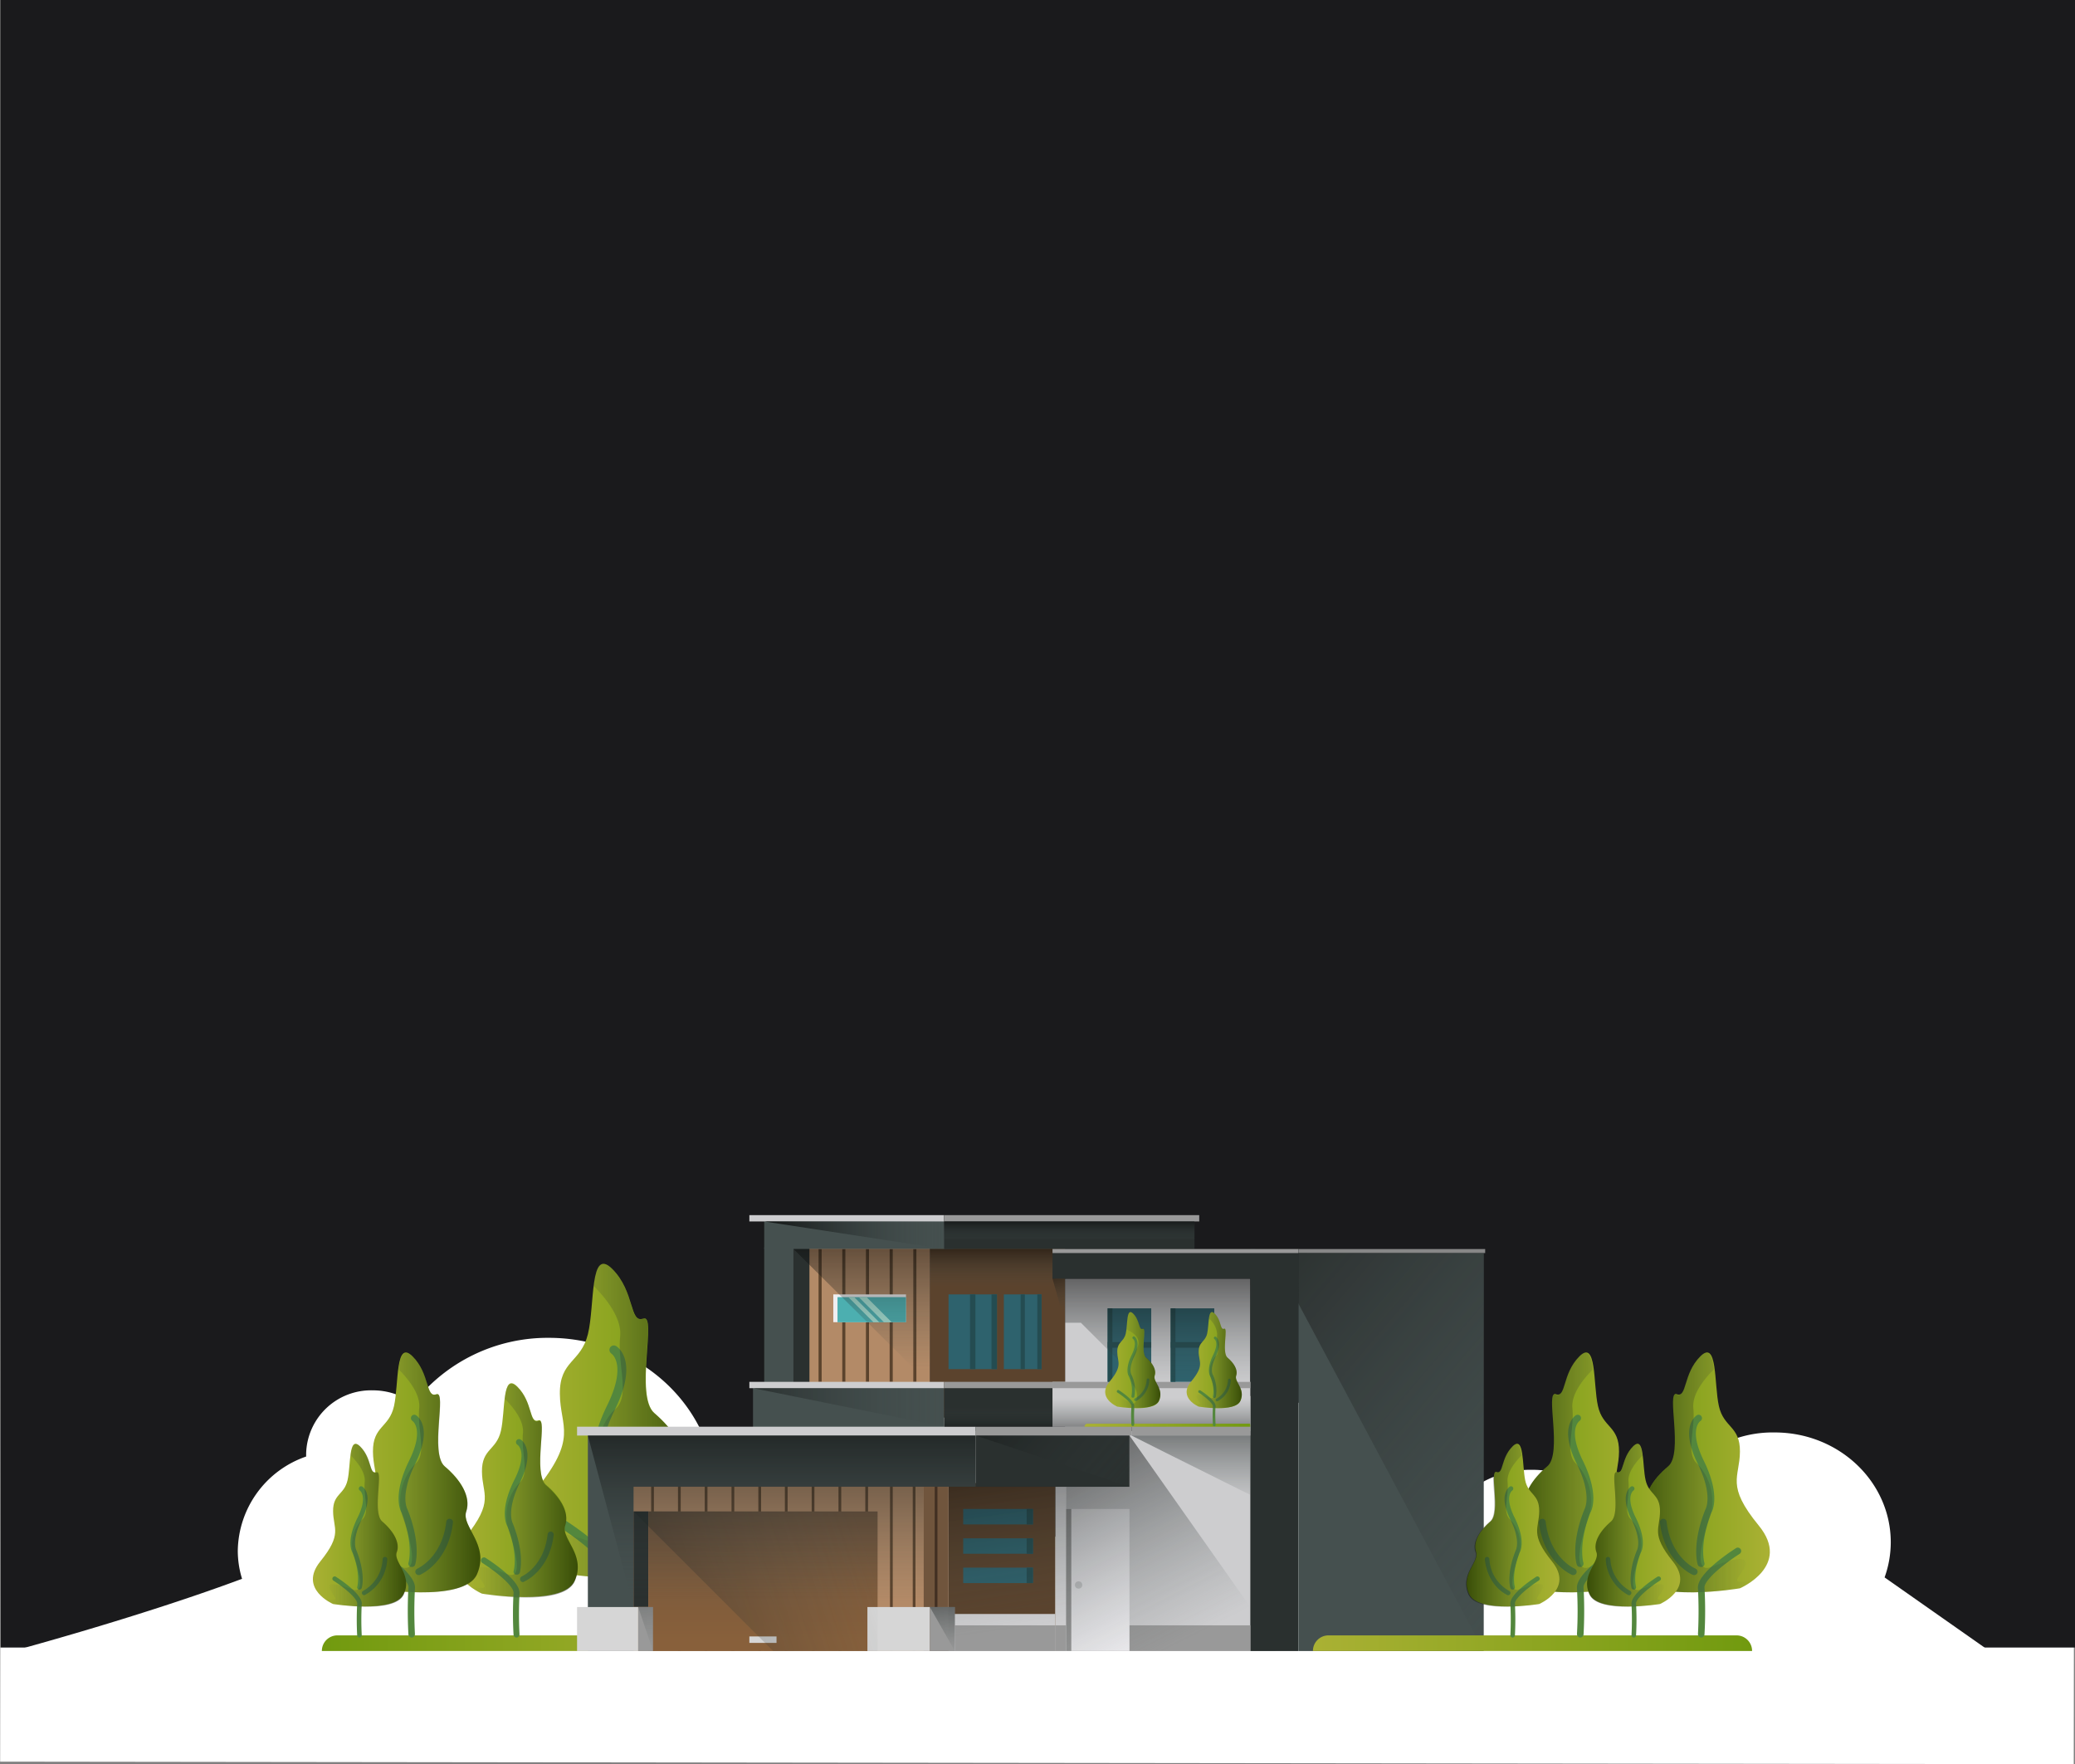 <svg xmlns="http://www.w3.org/2000/svg" xmlns:xlink="http://www.w3.org/1999/xlink" viewBox="0 0 295.65 251.34"><rect x="0" y="0" width="295.65" height="251.34" fill="#808080" stroke="none"/><defs><style>.cls-1{isolation:isolate;}.cls-2{fill:#fff;}.cls-3{fill:#1a1a1c;}.cls-4{fill:url(#linear-gradient);}.cls-5{fill:url(#linear-gradient-2);}.cls-6{fill:#53873d;}.cls-11,.cls-13,.cls-30,.cls-31,.cls-32,.cls-33,.cls-34,.cls-35,.cls-36,.cls-40,.cls-41,.cls-42,.cls-51,.cls-53,.cls-55,.cls-57,.cls-59,.cls-61,.cls-7,.cls-9{opacity:0.5;}.cls-11,.cls-13,.cls-30,.cls-31,.cls-32,.cls-33,.cls-34,.cls-35,.cls-36,.cls-40,.cls-41,.cls-42,.cls-44,.cls-45,.cls-46,.cls-51,.cls-53,.cls-55,.cls-57,.cls-59,.cls-61,.cls-7,.cls-9{mix-blend-mode:multiply;}.cls-7{fill:url(#linear-gradient-3);}.cls-8{fill:url(#linear-gradient-4);}.cls-9{fill:url(#linear-gradient-5);}.cls-10{fill:url(#linear-gradient-6);}.cls-11{fill:url(#linear-gradient-7);}.cls-12{fill:url(#linear-gradient-8);}.cls-13{fill:url(#linear-gradient-9);}.cls-14{fill:#cdcdcf;}.cls-15{fill:#5b432d;}.cls-16{fill:#b38a67;}.cls-17{fill:#2a302f;}.cls-18{fill:#45504f;}.cls-19{fill:#70553d;}.cls-20{fill:#423022;}.cls-21{fill:url(#linear-gradient-10);}.cls-22{fill:#d6d6d6;}.cls-23{fill:#999;}.cls-24{fill:#2e626d;}.cls-25{fill:#efeef1;}.cls-26{fill:#244c51;}.cls-27{fill:#4cafb0;}.cls-28{fill:#a7e2d5;}.cls-29{fill:#878787;}.cls-30{fill:url(#linear-gradient-11);}.cls-31{fill:url(#linear-gradient-12);}.cls-32{fill:url(#linear-gradient-13);}.cls-33{fill:url(#linear-gradient-14);}.cls-34{fill:url(#linear-gradient-15);}.cls-35{fill:url(#linear-gradient-16);}.cls-36{fill:url(#linear-gradient-17);}.cls-37{fill:url(#linear-gradient-18);}.cls-38{fill:url(#linear-gradient-19);}.cls-39{fill:url(#linear-gradient-20);}.cls-40{fill:url(#linear-gradient-21);}.cls-41{fill:url(#linear-gradient-22);}.cls-42{fill:url(#linear-gradient-23);}.cls-43{fill:url(#linear-gradient-24);}.cls-44,.cls-46{opacity:0.65;}.cls-44{fill:url(#linear-gradient-25);}.cls-45{opacity:0.43;fill:url(#linear-gradient-26);}.cls-46{fill:url(#linear-gradient-27);}.cls-47{fill:url(#linear-gradient-28);}.cls-48{fill:url(#linear-gradient-29);}.cls-49{fill:url(#linear-gradient-30);}.cls-50{fill:url(#linear-gradient-31);}.cls-51{fill:url(#linear-gradient-32);}.cls-52{fill:url(#linear-gradient-33);}.cls-53{fill:url(#linear-gradient-34);}.cls-54{fill:url(#linear-gradient-35);}.cls-55{fill:url(#linear-gradient-36);}.cls-56{fill:url(#linear-gradient-37);}.cls-57{fill:url(#linear-gradient-38);}.cls-58{fill:url(#linear-gradient-39);}.cls-59{fill:url(#linear-gradient-40);}.cls-60{fill:url(#linear-gradient-41);}.cls-61{fill:url(#linear-gradient-42);}</style><linearGradient id="linear-gradient" x1="-402.61" y1="99.7" x2="-340.04" y2="99.7" gradientTransform="matrix(-1, 0, 0, 1, -674.7, 0)" gradientUnits="userSpaceOnUse"><stop offset="0" stop-color="#aab134"/><stop offset="1" stop-color="#719a0f"/></linearGradient><linearGradient id="linear-gradient-2" x1="95.03" y1="68.05" x2="120.69" y2="68.05" gradientTransform="translate(-401.37)" xlink:href="#linear-gradient"/><linearGradient id="linear-gradient-3" x1="98.29" y1="68.05" x2="120.69" y2="68.05" gradientTransform="translate(-401.37)" gradientUnits="userSpaceOnUse"><stop offset="0" stop-color="#45504f" stop-opacity="0"/><stop offset="1"/></linearGradient><linearGradient id="linear-gradient-4" x1="42.29" y1="77.93" x2="59.74" y2="77.93" gradientTransform="translate(-357.94)" xlink:href="#linear-gradient"/><linearGradient id="linear-gradient-5" x1="44.5" y1="77.93" x2="59.74" y2="77.93" gradientTransform="translate(-357.94)" xlink:href="#linear-gradient-3"/><linearGradient id="linear-gradient-6" x1="69.73" y1="75.37" x2="89.3" y2="75.37" gradientTransform="translate(-401.37)" xlink:href="#linear-gradient"/><linearGradient id="linear-gradient-7" x1="72.21" y1="75.37" x2="89.3" y2="75.37" xlink:href="#linear-gradient-3"/><linearGradient id="linear-gradient-8" x1="21.98" y1="82.91" x2="35.29" y2="82.91" gradientTransform="translate(-357.94)" xlink:href="#linear-gradient"/><linearGradient id="linear-gradient-9" x1="23.67" y1="82.91" x2="35.29" y2="82.91" gradientTransform="translate(-357.94)" xlink:href="#linear-gradient-3"/><linearGradient id="linear-gradient-10" x1="108.71" y1="233.56" x2="108.71" y2="215.29" gradientUnits="userSpaceOnUse"><stop offset="0" stop-color="#88603b"/><stop offset="1" stop-color="#70553d"/></linearGradient><linearGradient id="linear-gradient-11" x1="122.77" y1="195.21" x2="122.77" y2="175.9" gradientTransform="matrix(1, 0, 0, 1, 0, 0)" xlink:href="#linear-gradient-3"/><linearGradient id="linear-gradient-12" x1="141.23" y1="183.39" x2="141.23" y2="177.59" gradientTransform="matrix(1, 0, 0, 1, 0, 0)" xlink:href="#linear-gradient-3"/><linearGradient id="linear-gradient-13" x1="151.9" y1="187" x2="150.57" y2="180.83" gradientTransform="matrix(1, 0, 0, 1, 0, 0)" xlink:href="#linear-gradient-3"/><linearGradient id="linear-gradient-14" x1="164.95" y1="197.5" x2="164.95" y2="182.49" gradientTransform="matrix(1, 0, 0, 1, 0, 0)" xlink:href="#linear-gradient-3"/><linearGradient id="linear-gradient-15" x1="164.06" y1="199.18" x2="164.06" y2="204.48" gradientTransform="matrix(1, 0, 0, 1, 0, 0)" xlink:href="#linear-gradient-3"/><linearGradient id="linear-gradient-16" x1="142.24" y1="200.39" x2="142.24" y2="204.11" gradientTransform="matrix(1, 0, 0, 1, 0, 0)" xlink:href="#linear-gradient-3"/><linearGradient id="linear-gradient-17" x1="136.35" y1="200.51" x2="103" y2="200.51" gradientTransform="matrix(1, 0, 0, 1, 0, 0)" xlink:href="#linear-gradient-3"/><linearGradient id="linear-gradient-18" x1="136.24" y1="175.97" x2="104.86" y2="175.97" gradientTransform="matrix(1, 0, 0, 1, 0, 0)" xlink:href="#linear-gradient-3"/><linearGradient id="linear-gradient-19" x1="152.35" y1="176.96" x2="152.35" y2="173.04" gradientTransform="matrix(1, 0, 0, 1, 0, 0)" xlink:href="#linear-gradient-3"/><linearGradient id="linear-gradient-20" x1="235.64" y1="227.55" x2="159.81" y2="162.81" gradientUnits="userSpaceOnUse"><stop offset="0" stop-color="#45504f" stop-opacity="0"/><stop offset="1" stop-color="#161616"/></linearGradient><linearGradient id="linear-gradient-21" x1="160.49" y1="213.6" x2="139.36" y2="195.36" gradientTransform="matrix(1, 0, 0, 1, 0, 0)" xlink:href="#linear-gradient-3"/><linearGradient id="linear-gradient-22" x1="123.63" y1="219.99" x2="77.61" y2="235.17" gradientTransform="matrix(1, 0, 0, 1, 0, 0)" xlink:href="#linear-gradient-3"/><linearGradient id="linear-gradient-23" x1="92.57" y1="235.62" x2="91.27" y2="220.78" gradientTransform="matrix(1, 0, 0, 1, 0, 0)" xlink:href="#linear-gradient-3"/><linearGradient id="linear-gradient-24" x1="134.87" y1="235.69" x2="133.54" y2="220.56" gradientTransform="matrix(1, 0, 0, 1, 0, 0)" xlink:href="#linear-gradient-3"/><linearGradient id="linear-gradient-25" x1="111.38" y1="228.24" x2="111.38" y2="200.78" gradientTransform="matrix(1, 0, 0, 1, 0, 0)" xlink:href="#linear-gradient-3"/><linearGradient id="linear-gradient-26" x1="144.68" y1="232.03" x2="141.39" y2="208.05" gradientTransform="matrix(1, 0, 0, 1, 0, 0)" xlink:href="#linear-gradient-3"/><linearGradient id="linear-gradient-27" x1="166.46" y1="234.91" x2="149.24" y2="201.09" gradientTransform="matrix(1, 0, 0, 1, 0, 0)" xlink:href="#linear-gradient-3"/><linearGradient id="linear-gradient-28" x1="169.68" y1="214.64" x2="169.68" y2="193.94" gradientTransform="matrix(1, 0, 0, 1, 0, 0)" xlink:href="#linear-gradient-3"/><linearGradient id="linear-gradient-29" x1="-225.97" y1="68.64" x2="-202.38" y2="68.64" gradientTransform="matrix(1, 0, 0, 1, 0, 0)" xlink:href="#linear-gradient"/><linearGradient id="linear-gradient-30" x1="-193.45" y1="99.7" x2="-130.88" y2="99.7" gradientTransform="matrix(1, 0, 0, 1, 0, 0)" xlink:href="#linear-gradient"/><linearGradient id="linear-gradient-31" x1="-223.04" y1="59.33" x2="-215.19" y2="59.33" gradientTransform="matrix(1, 0, 0, 1, 0, 0)" xlink:href="#linear-gradient"/><linearGradient id="linear-gradient-32" x1="-221.09" y1="59.33" x2="-215.19" y2="59.33" gradientTransform="matrix(1, 0, 0, 1, 0, 0)" xlink:href="#linear-gradient-3"/><linearGradient id="linear-gradient-33" x1="-211.44" y1="59.36" x2="-203.58" y2="59.36" gradientTransform="matrix(1, 0, 0, 1, 0, 0)" xlink:href="#linear-gradient"/><linearGradient id="linear-gradient-34" x1="-210.44" y1="59.36" x2="-203.58" y2="59.36" gradientTransform="matrix(1, 0, 0, 1, 0, 0)" xlink:href="#linear-gradient-3"/><linearGradient id="linear-gradient-35" x1="-127.74" y1="75.37" x2="-108.17" y2="75.37" gradientTransform="matrix(-1, 0, 0, 1, -273.33, 0)" xlink:href="#linear-gradient"/><linearGradient id="linear-gradient-36" x1="-125.26" y1="75.37" x2="-108.17" y2="75.37" gradientTransform="matrix(-1, 0, 0, 1, -273.33, 0)" xlink:href="#linear-gradient-3"/><linearGradient id="linear-gradient-37" x1="-158.45" y1="82.91" x2="-145.14" y2="82.91" gradientTransform="matrix(-1, 0, 0, 1, -316.76, 0)" xlink:href="#linear-gradient"/><linearGradient id="linear-gradient-38" x1="-156.76" y1="82.91" x2="-145.14" y2="82.91" gradientTransform="matrix(-1, 0, 0, 1, -316.76, 0)" xlink:href="#linear-gradient-3"/><linearGradient id="linear-gradient-39" x1="-144.98" y1="75.37" x2="-125.41" y2="75.37" gradientTransform="matrix(-1, 0, 0, 1, -273.33, 0)" xlink:href="#linear-gradient"/><linearGradient id="linear-gradient-40" x1="-142.5" y1="75.37" x2="-125.41" y2="75.37" gradientTransform="matrix(-1, 0, 0, 1, -273.33, 0)" xlink:href="#linear-gradient-3"/><linearGradient id="linear-gradient-41" x1="-175.68" y1="82.91" x2="-162.38" y2="82.91" gradientTransform="matrix(-1, 0, 0, 1, -316.76, 0)" xlink:href="#linear-gradient"/><linearGradient id="linear-gradient-42" x1="-174" y1="82.91" x2="-162.38" y2="82.91" gradientTransform="matrix(-1, 0, 0, 1, -316.76, 0)" xlink:href="#linear-gradient-3"/></defs><title>background-small2</title><g class="cls-1"><g id="Solid_Color" data-name="Solid Color"><rect class="cls-2" x="-310.08" y="-108.35" width="154.76" height="295.45" transform="translate(108.75 -58.98) rotate(-89.93)"/><rect class="cls-3" x="0.07" width="295.58" height="234.71"/></g><g id="Background"><path class="cls-2" d="M-112,90.33a14.84,14.84,0,0,0,.88-5c0-8.64-7.4-15.65-16.53-15.65a16.34,16.34,0,0,0-16.14,12.3,6.87,6.87,0,0,0-4.6-1.75,7,7,0,0,0-2.48.45A14.12,14.12,0,0,0-162.34,75a13.93,13.93,0,0,0-12.77,8,11.08,11.08,0,0,0-6.35-2c-.34,0-.67,0-1,0a17.75,17.75,0,0,0-2.67-7.58,5.48,5.48,0,0,0,1.88-4.11,5.81,5.81,0,0,0-6-5.65A6,6,0,0,0-194,66a20.17,20.17,0,0,0-7.72-1.52c-10.06,0-18.33,7.24-19.32,16.52A10.64,10.64,0,0,0-228,84.65a38.12,38.12,0,0,0-5-.09,14.93,14.93,0,0,0,.09-1.65c0-10.16-8.7-18.39-19.42-18.39-9.42,0-17.27,6.36-19,14.79a12.33,12.33,0,0,0-3.57-.53,12.27,12.27,0,0,0-3.61.55c0-.19,0-.39,0-.58,0-12.45-10.65-22.55-23.8-22.55a24.21,24.21,0,0,0-19.31,9.36,9.8,9.8,0,0,0-5.79-1.88,9.25,9.25,0,0,0-9.49,9c0,.15,0,.29,0,.43a14.42,14.42,0,0,0-9.74,13.42,13.54,13.54,0,0,0,.61,4c-15.41,5.74-34.36,10.75-34.36,10.75h284Z" transform="translate(380.52 134.39)"/></g><g id="Building"><path class="cls-4" d="M-334.66,100.81h62.57a2.21,2.21,0,0,0-2.22-2.22h-58.13a2.21,2.21,0,0,0-2.22,2.22Z" transform="translate(380.52 134.39)"/><path class="cls-5" d="M-300.75,89.69s-9.73-4.13-3.52-11.71,3.56-9,3.52-13.8,3-4.42,4-8.52.21-12.53,3.47-9.27,2.42,7.79,4.42,7.06-1.26,11,1.58,13.47,4.95,5.58,4,8.43,4.43,6.09,2,11.67S-300.75,89.69-300.75,89.69Z" transform="translate(380.52 134.39)"/><path class="cls-6" d="M-293.5,98.9a.63.63,0,0,1-.63-.6,77.73,77.73,0,0,1,0-8.69c.17-1.4-3.72-4.55-6.53-6.34a.63.63,0,0,1-.19-.87.63.63,0,0,1,.87-.2c1.24.79,7.43,4.88,7.11,7.56a81.2,81.2,0,0,0,0,8.47.64.64,0,0,1-.6.67Z" transform="translate(380.52 134.39)"/><path class="cls-6" d="M-292.22,87.26a.63.63,0,0,1-.58-.38.64.64,0,0,1,.33-.83c.19-.08,4.63-2.08,5.41-8.76a.63.63,0,0,1,.7-.55.63.63,0,0,1,.56.7c-.88,7.44-6,9.68-6.17,9.77A.56.56,0,0,1-292.22,87.26Z" transform="translate(380.52 134.39)"/><path class="cls-6" d="M-293.5,85.71a.63.63,0,0,1-.19,0,.62.62,0,0,1-.41-.79s1-3.41-1.34-9.37h0s-1.92-2.9,1.42-9.7c2.88-5.85.65-7.38.63-7.39a.66.66,0,0,1-.21-.87.64.64,0,0,1,.86-.22c.13.08,3.3,2-.14,9-3,6.05-1.46,8.53-1.45,8.56,2.59,6.54,1.48,10.18,1.43,10.33A.63.63,0,0,1-293.5,85.71Z" transform="translate(380.52 134.39)"/><path class="cls-7" d="M-303.09,88.3a13.24,13.24,0,0,0,2.34,1.39s17,2.91,19.44-2.67-2.95-8.83-2-11.68-1.15-6-4-8.42.42-14.21-1.58-13.47-1.15-3.79-4.42-7.06c-1.75-1.75-2.35-.13-2.67,2.37,1.82,1.82,4.07,4.63,3.82,7.22-.41,4.28,1.49,8.45-.71,10.4s-3.43,6.54-2.56,9.14,4,11.66,0,10.09-7.58-2.37-6.16.19C-300.34,88.14-298.76,88.86-303.09,88.3Z" transform="translate(380.52 134.39)"/><path class="cls-8" d="M-311.85,92.64s-6.61-2.81-2.39-8,2.42-6.09,2.39-9.38,2.05-3,2.7-5.8.14-8.51,2.36-6.29,1.64,5.29,3,4.79-.86,7.52,1.08,9.16,3.36,3.79,2.72,5.73,3,4.14,1.36,7.93S-311.85,92.64-311.85,92.64Z" transform="translate(380.52 134.39)"/><path class="cls-6" d="M-306.92,98.9a.43.43,0,0,1-.43-.41,53.47,53.47,0,0,1,0-5.91c.11-1-2.53-3.09-4.44-4.31a.42.42,0,0,1-.13-.59.42.42,0,0,1,.59-.13c.85.54,5.05,3.31,4.83,5.14a55.1,55.1,0,0,0,0,5.76.43.43,0,0,1-.41.45Z" transform="translate(380.52 134.39)"/><path class="cls-6" d="M-306,91a.43.43,0,0,1-.39-.26.43.43,0,0,1,.23-.56c.12-.06,3.14-1.42,3.67-6a.44.44,0,0,1,.48-.38.44.44,0,0,1,.38.48c-.6,5.06-4.05,6.58-4.2,6.64A.33.33,0,0,1-306,91Z" transform="translate(380.52 134.39)"/><path class="cls-6" d="M-306.92,89.93a.32.32,0,0,1-.13,0,.43.43,0,0,1-.28-.53s.69-2.32-.9-6.37h0s-1.31-2,1-6.6c2-4,.44-5,.43-5a.44.44,0,0,1-.14-.59.42.42,0,0,1,.58-.15c.09,0,2.25,1.38-.09,6.14-2,4.11-1,5.8-1,5.82,1.76,4.45,1,6.92,1,7A.42.42,0,0,1-306.92,89.93Z" transform="translate(380.52 134.39)"/><path class="cls-9" d="M-313.43,91.69a9,9,0,0,0,1.58,1s11.57,2,13.22-1.82-2-6-1.36-7.93-.79-4.08-2.72-5.73.28-9.66-1.08-9.16-.78-2.58-3-4.79c-1.19-1.19-1.6-.09-1.82,1.61,1.24,1.23,2.77,3.14,2.6,4.9-.28,2.91,1,5.75-.48,7.07A6.92,6.92,0,0,0-308.23,83c.58,1.76,2.71,7.93,0,6.86s-5.16-1.62-4.19.12S-310.49,92.08-313.43,91.69Z" transform="translate(380.52 134.39)"/><path class="cls-10" d="M-327.38,91.88s-7.42-3.16-2.68-8.94,2.71-6.82,2.68-10.52,2.3-3.37,3-6.5.16-9.56,2.65-7.07,1.85,5.94,3.38,5.38-1,8.43,1.2,10.28,3.77,4.26,3.05,6.42,3.38,4.65,1.53,8.91S-327.38,91.88-327.38,91.88Z" transform="translate(380.52 134.39)"/><path class="cls-6" d="M-321.85,98.9a.48.48,0,0,1-.48-.46,61.48,61.48,0,0,1,0-6.63c.12-1.06-2.84-3.47-5-4.83a.49.49,0,0,1-.15-.67.5.5,0,0,1,.67-.15c.94.61,5.66,3.72,5.41,5.77a62.78,62.78,0,0,0,0,6.46.48.48,0,0,1-.46.51Z" transform="translate(380.52 134.39)"/><path class="cls-6" d="M-320.87,90a.48.48,0,0,1-.44-.29.49.49,0,0,1,.25-.63c.14-.06,3.53-1.59,4.13-6.68a.47.47,0,0,1,.53-.42.47.47,0,0,1,.42.53c-.66,5.67-4.54,7.39-4.7,7.46A.63.63,0,0,1-320.87,90Z" transform="translate(380.52 134.39)"/><path class="cls-6" d="M-321.85,88.84l-.14,0a.49.49,0,0,1-.32-.61s.77-2.6-1-7.14h0s-1.46-2.21,1.09-7.4c2.2-4.46.49-5.63.48-5.64a.49.49,0,0,1-.16-.66.48.48,0,0,1,.65-.17c.1.07,2.52,1.56-.1,6.9-2.27,4.61-1.12,6.5-1.11,6.52,2,5,1.13,7.77,1.09,7.89A.47.47,0,0,1-321.85,88.84Z" transform="translate(380.52 134.39)"/><path class="cls-11" d="M-329.16,90.81a10.26,10.26,0,0,0,1.78,1.07s13,2.21,14.83-2-2.25-6.74-1.53-8.91-.88-4.57-3.05-6.42.32-10.84-1.2-10.28-.89-2.89-3.38-5.38c-1.33-1.33-1.79-.1-2,1.81,1.39,1.39,3.11,3.53,2.92,5.5-.31,3.27,1.14,6.45-.54,7.94a7.76,7.76,0,0,0-2,7c.67,2,3.05,8.89,0,7.7s-5.79-1.82-4.71.13C-327.06,90.7-325.86,91.25-329.16,90.81Z" transform="translate(380.52 134.39)"/><path class="cls-12" d="M-333.06,94.12s-5-2.14-1.82-6.07,1.84-4.64,1.82-7.15,1.57-2.29,2.06-4.42.11-6.5,1.8-4.8,1.25,4,2.29,3.65-.65,5.73.82,7,2.56,2.89,2.07,4.37,2.3,3.16,1,6S-333.06,94.12-333.06,94.12Z" transform="translate(380.52 134.39)"/><path class="cls-6" d="M-329.3,98.9a.34.34,0,0,1-.33-.31,43.63,43.63,0,0,1,0-4.51c.09-.72-1.92-2.36-3.38-3.29a.32.32,0,0,1-.1-.45.33.33,0,0,1,.45-.1c.64.41,3.85,2.53,3.68,3.92a43.22,43.22,0,0,0,0,4.39.33.33,0,0,1-.31.35Z" transform="translate(380.52 134.39)"/><path class="cls-6" d="M-328.63,92.87a.33.33,0,0,1-.3-.2.32.32,0,0,1,.17-.43A5.45,5.45,0,0,0-326,87.7a.34.34,0,0,1,.37-.29.31.31,0,0,1,.28.36,6.08,6.08,0,0,1-3.19,5.07Z" transform="translate(380.52 134.39)"/><path class="cls-6" d="M-329.3,92.06h-.1a.33.33,0,0,1-.21-.41s.52-1.77-.69-4.86h0s-1-1.51.74-5c1.49-3,.33-3.83.32-3.83a.34.34,0,0,1-.11-.45.33.33,0,0,1,.45-.12c.07.05,1.71,1.06-.08,4.69-1.54,3.13-.75,4.42-.74,4.43,1.34,3.4.76,5.28.73,5.36A.32.32,0,0,1-329.3,92.06Z" transform="translate(380.52 134.39)"/><path class="cls-13" d="M-334.27,93.4a7.12,7.12,0,0,0,1.21.72s8.83,1.51,10.08-1.38-1.53-4.58-1-6-.6-3.11-2.07-4.37.22-7.37-.82-7-.6-2-2.29-3.65c-.91-.91-1.22-.07-1.39,1.23.94.94,2.11,2.39,2,3.74-.21,2.21.78,4.38-.37,5.39a5.28,5.28,0,0,0-1.32,4.74c.45,1.34,2.07,6,0,5.23s-3.93-1.23-3.2.09S-332,93.7-334.27,93.4Z" transform="translate(380.52 134.39)"/><rect class="cls-14" x="151.75" y="182.17" width="26.39" height="21.09"/><rect class="cls-15" x="132.49" y="176.62" width="19.26" height="25.33"/><rect class="cls-16" x="111.47" y="176.62" width="21.02" height="26.2"/><rect class="cls-17" x="112.72" y="177.69" width="2.61" height="25.57"/><rect class="cls-15" x="116.63" y="177.94" width="0.44" height="18.92"/><rect class="cls-15" x="120.01" y="177.94" width="0.44" height="18.92"/><rect class="cls-15" x="123.38" y="177.94" width="0.44" height="18.92"/><rect class="cls-15" x="126.76" y="177.94" width="0.44" height="18.92"/><rect class="cls-15" x="130.13" y="177.94" width="0.44" height="18.92"/><rect class="cls-18" x="108.89" y="177.69" width="4.16" height="57.52"/><rect class="cls-14" x="150.35" y="203.89" width="31.32" height="31.32"/><rect class="cls-15" x="135.13" y="211.28" width="15.22" height="23.93"/><rect class="cls-14" x="135" y="229.93" width="15.35" height="5.28"/><rect class="cls-16" x="87.8" y="208.29" width="47.33" height="26.92"/><rect class="cls-15" x="108.05" y="205.3" width="0.39" height="29.84"/><rect class="cls-15" x="104.23" y="205.3" width="0.39" height="29.84"/><rect class="cls-15" x="100.41" y="205.3" width="0.39" height="29.84"/><rect class="cls-15" x="96.6" y="205.3" width="0.39" height="29.84"/><rect class="cls-15" x="92.78" y="205.3" width="0.39" height="29.84"/><rect class="cls-15" x="126.81" y="205.3" width="0.39" height="29.84"/><rect class="cls-15" x="130.05" y="205.3" width="0.39" height="29.84"/><rect class="cls-15" x="123.29" y="205.3" width="0.39" height="29.84"/><rect class="cls-15" x="119.47" y="205.3" width="0.39" height="29.84"/><rect class="cls-15" x="115.65" y="205.3" width="0.39" height="29.84"/><rect class="cls-15" x="111.83" y="205.3" width="0.39" height="29.84"/><polygon class="cls-18" points="139 203.89 83.76 203.89 83.76 210.04 83.76 211.8 83.76 235.2 90.27 235.2 90.27 211.8 139 211.8 139 203.89"/><rect class="cls-19" x="131.61" y="211.8" width="3.52" height="23.4"/><rect class="cls-20" x="133.18" y="211.8" width="0.39" height="23.33"/><rect class="cls-17" x="90.27" y="215.32" width="2.11" height="13.61"/><rect class="cls-21" x="92.38" y="215.32" width="32.66" height="19.88"/><rect class="cls-22" x="106.77" y="233.13" width="3.87" height="0.92"/><rect class="cls-17" x="178.15" y="177.94" width="6.86" height="57.27"/><rect class="cls-22" x="82.22" y="228.94" width="8.71" height="6.27"/><rect class="cls-23" x="90.93" y="228.94" width="2.11" height="6.27"/><rect class="cls-22" x="123.59" y="228.94" width="8.91" height="6.27"/><rect class="cls-23" x="132.49" y="228.94" width="3.56" height="6.27"/><rect class="cls-24" x="137.24" y="214.97" width="9.94" height="2.2"/><rect class="cls-24" x="137.24" y="219.15" width="9.94" height="2.2"/><rect class="cls-24" x="137.24" y="223.33" width="9.94" height="2.2"/><rect class="cls-17" x="139" y="203.89" width="21.93" height="7.92"/><rect class="cls-23" x="136.05" y="231.55" width="14.29" height="3.65"/><rect class="cls-23" x="150.35" y="231.55" width="27.8" height="3.65"/><rect class="cls-25" x="151.89" y="214.97" width="9.04" height="20.23"/><rect class="cls-23" x="151.89" y="214.97" width="0.75" height="20.23"/><circle class="cls-14" cx="153.68" cy="225.8" r="0.52"/><rect class="cls-26" x="146.28" y="214.97" width="0.9" height="2.2"/><rect class="cls-26" x="146.28" y="219.15" width="0.9" height="2.2"/><rect class="cls-26" x="146.28" y="223.33" width="0.9" height="2.2"/><rect class="cls-18" x="107.29" y="197.21" width="27.23" height="6.67"/><rect class="cls-17" x="134.52" y="197.21" width="15.45" height="6.67"/><rect class="cls-14" x="82.22" y="203.25" width="56.78" height="1.26"/><rect class="cls-23" x="139" y="203.25" width="22.22" height="1.26"/><rect class="cls-23" x="161.22" y="203.25" width="16.93" height="1.26"/><rect class="cls-14" x="106.77" y="196.86" width="27.74" height="0.9"/><rect class="cls-23" x="134.52" y="196.86" width="15.45" height="0.9"/><rect class="cls-18" x="108.89" y="173.82" width="26.97" height="4.11"/><rect class="cls-17" x="134.52" y="173.82" width="35.67" height="4.11"/><rect class="cls-14" x="106.77" y="173.11" width="27.74" height="0.9"/><rect class="cls-23" x="134.52" y="173.11" width="36.35" height="0.9"/><rect class="cls-25" x="118.73" y="184.4" width="10.36" height="3.96"/><rect class="cls-27" x="119.33" y="184.79" width="9.76" height="3.58"/><polygon class="cls-28" points="127.05 188.37 123.47 184.79 122.36 184.79 125.94 188.37 127.05 188.37"/><polygon class="cls-28" points="124.45 188.37 125.28 188.37 121.71 184.79 120.87 184.79 124.45 188.37"/><rect class="cls-24" x="135.15" y="184.4" width="6.9" height="10.65"/><rect class="cls-26" x="141.27" y="184.4" width="0.77" height="10.65"/><rect class="cls-26" x="138.21" y="184.4" width="0.77" height="10.65"/><rect class="cls-24" x="143.03" y="184.4" width="5.37" height="10.65"/><rect class="cls-26" x="147.8" y="184.4" width="0.6" height="10.65"/><rect class="cls-26" x="145.42" y="184.4" width="0.6" height="10.65"/><rect class="cls-14" x="149.96" y="196.86" width="28.18" height="6.4"/><rect class="cls-23" x="149.96" y="196.86" width="28.18" height="0.9"/><rect class="cls-17" x="149.96" y="177.94" width="28.87" height="4.23"/><rect class="cls-23" x="149.96" y="177.94" width="35.04" height="0.57"/><rect class="cls-18" x="185.01" y="178.51" width="26.39" height="56.7"/><rect class="cls-29" x="185.01" y="177.94" width="26.6" height="0.57"/><rect class="cls-24" x="157.82" y="186.39" width="6.21" height="10.47"/><rect class="cls-26" x="157.82" y="186.39" width="0.68" height="10.47"/><rect class="cls-26" x="157.82" y="191.19" width="6.21" height="0.81"/><rect class="cls-24" x="166.8" y="186.39" width="6.21" height="10.47"/><rect class="cls-26" x="166.8" y="186.39" width="0.68" height="10.47"/><rect class="cls-26" x="166.8" y="191.19" width="6.21" height="0.81"/><polygon class="cls-30" points="132.49 197.21 113.06 177.94 132.49 177.94 132.49 197.21"/><rect class="cls-31" x="132.49" y="177.94" width="17.47" height="6.47"/><polygon class="cls-32" points="149.96 182.16 151.75 188.44 151.75 182.16 149.96 182.16"/><polygon class="cls-33" points="154.01 188.44 162.4 196.83 178.15 196.83 178.15 182.16 151.75 182.16 151.75 188.44 154.01 188.44"/><rect class="cls-34" x="149.96" y="198.47" width="28.18" height="4.79"/><rect class="cls-35" x="134.52" y="199.9" width="15.45" height="3.36"/><polygon class="cls-36" points="107.29 197.76 134.52 203.25 134.52 197.76 107.29 197.76"/><polygon class="cls-37" points="134.52 177.94 108.89 174.01 134.52 174.01 134.52 177.94"/><rect class="cls-38" x="134.52" y="174.01" width="35.67" height="2.61"/><polygon class="cls-39" points="184.97 178.51 184.96 185.64 211.4 235.2 211.4 178.51 184.97 178.51"/><polygon class="cls-40" points="139 204.51 160.93 211.8 160.93 204.51 139 204.51"/><polygon class="cls-41" points="90.27 215.32 110.16 235.2 125.04 235.2 125.04 215.32 90.27 215.32"/><polygon class="cls-42" points="90.93 228.94 93.04 235.2 93.04 228.94 90.93 228.94"/><polygon class="cls-43" points="132.49 228.94 136.05 235.2 136.05 228.94 132.49 228.94"/><polygon class="cls-44" points="83.76 204.51 90.27 228.94 131.61 228.94 131.61 211.8 139 211.8 139 204.51 83.76 204.51"/><rect class="cls-45" x="135.13" y="211.8" width="16.76" height="23.4"/><polygon class="cls-46" points="160.93 204.51 178.15 228.94 178.15 235.2 151.89 235.2 151.89 211.8 160.93 211.8 160.93 204.51"/><polygon class="cls-47" points="161.22 204.51 166.25 207.04 178.15 212.97 178.15 204.51 161.22 204.51"/><path class="cls-6" d="M-219.11,68.77a.2.2,0,0,1-.2-.18,25.29,25.29,0,0,1,0-2.66c.05-.43-1.14-1.39-2-1.94a.19.19,0,0,1-.05-.27.18.18,0,0,1,.26-.06c.38.24,2.27,1.49,2.18,2.31a24,24,0,0,0,0,2.6.19.19,0,0,1-.18.2Z" transform="translate(380.52 134.39)"/><path class="cls-6" d="M-218.72,65.21a.18.18,0,0,1-.18-.12.2.2,0,0,1,.1-.25,3.23,3.23,0,0,0,1.66-2.68.19.19,0,0,1,.21-.17.18.18,0,0,1,.17.21,3.54,3.54,0,0,1-1.89,3Z" transform="translate(380.52 134.39)"/><path class="cls-6" d="M-219.11,64.73h-.06a.21.21,0,0,1-.13-.25,4.67,4.67,0,0,0-.41-2.86h0s-.58-.89.44-3c.88-1.79.2-2.26.19-2.27a.18.18,0,0,1-.06-.26.19.19,0,0,1,.26-.07s1,.63,0,2.77c-.91,1.85-.45,2.61-.45,2.62a5,5,0,0,1,.44,3.16A.19.19,0,0,1-219.11,64.73Z" transform="translate(380.52 134.39)"/><path class="cls-48" d="M-202.38,68.86H-226a.44.44,0,0,1,.44-.43h23.15Z" transform="translate(380.52 134.39)"/><path class="cls-49" d="M-130.88,100.81h-62.57a2.21,2.21,0,0,1,2.22-2.22h58.13a2.21,2.21,0,0,1,2.22,2.22Z" transform="translate(380.52 134.39)"/><path class="cls-50" d="M-221.33,66s-3-1.26-1.08-3.58,1.09-2.74,1.08-4.22.92-1.36,1.21-2.61.06-3.84,1.06-2.84.74,2.39,1.36,2.16-.39,3.38.48,4.12,1.51,1.71,1.22,2.58,1.36,1.87.62,3.57S-221.33,66-221.33,66Z" transform="translate(380.52 134.39)"/><path class="cls-6" d="M-219.11,68.77a.2.2,0,0,1-.2-.18,25.29,25.29,0,0,1,0-2.66c.05-.43-1.14-1.39-2-1.94a.19.19,0,0,1-.05-.27.18.18,0,0,1,.26-.06c.38.24,2.27,1.49,2.18,2.31a24,24,0,0,0,0,2.6.19.19,0,0,1-.18.2Z" transform="translate(380.52 134.39)"/><path class="cls-6" d="M-218.72,65.21a.18.18,0,0,1-.18-.12.2.2,0,0,1,.1-.25,3.23,3.23,0,0,0,1.66-2.68.19.19,0,0,1,.21-.17.18.18,0,0,1,.17.21,3.54,3.54,0,0,1-1.89,3Z" transform="translate(380.52 134.39)"/><path class="cls-6" d="M-219.11,64.73h-.06a.21.21,0,0,1-.13-.25,4.67,4.67,0,0,0-.41-2.86h0s-.58-.89.44-3c.88-1.79.2-2.26.19-2.27a.18.18,0,0,1-.06-.26.19.19,0,0,1,.26-.07s1,.63,0,2.77c-.91,1.85-.45,2.61-.45,2.62a5,5,0,0,1,.44,3.16A.19.19,0,0,1-219.11,64.73Z" transform="translate(380.52 134.39)"/><path class="cls-51" d="M-215.38,65.13c.74-1.7-.91-2.7-.62-3.57s-.35-1.83-1.22-2.58.13-4.35-.48-4.12-.36-1.16-1.36-2.16-.81,1-1,2.29c1.08.47,2.28,1.34,1.51,2.76-1.28,2.35-1.2,4.26-.38,5.4s.25,2.84-.4,2.35-2-.83-1.77,0a1.15,1.15,0,0,0,.53.56C-219,66.23-215.94,66.43-215.38,65.13Z" transform="translate(380.52 134.39)"/><path class="cls-52" d="M-209.73,66s-3-1.26-1.07-3.58,1.08-2.74,1.07-4.22.92-1.36,1.21-2.61.07-3.84,1.07-2.84.74,2.39,1.35,2.16-.39,3.38.48,4.12,1.52,1.71,1.23,2.58,1.35,1.87.61,3.57S-209.73,66-209.73,66Z" transform="translate(380.52 134.39)"/><path class="cls-6" d="M-207.51,68.8a.19.19,0,0,1-.19-.18,22.76,22.76,0,0,1,0-2.66c0-.43-1.14-1.39-2-1.94a.2.2,0,0,1-.06-.27.2.2,0,0,1,.27-.06c.38.24,2.27,1.49,2.17,2.31s0,2.58,0,2.6a.19.19,0,0,1-.18.2Z" transform="translate(380.52 134.39)"/><path class="cls-6" d="M-207.12,65.24a.18.18,0,0,1-.17-.12.18.18,0,0,1,.1-.25,3.25,3.25,0,0,0,1.65-2.68.2.2,0,0,1,.22-.17.2.2,0,0,1,.17.21,3.56,3.56,0,0,1-1.89,3Z" transform="translate(380.52 134.39)"/><path class="cls-6" d="M-207.51,64.76h-.06a.2.2,0,0,1-.12-.25,4.77,4.77,0,0,0-.41-2.86h0s-.59-.89.43-3c.88-1.79.2-2.26.19-2.27a.2.2,0,0,1-.06-.26.2.2,0,0,1,.26-.07s1,.63,0,2.77c-.91,1.85-.45,2.61-.44,2.62a5.14,5.14,0,0,1,.44,3.16A.21.21,0,0,1-207.51,64.76Z" transform="translate(380.52 134.39)"/><path class="cls-53" d="M-210.44,65.56a3.57,3.57,0,0,0,.71.42s5.21.89,5.95-.82-.9-2.7-.61-3.57-.36-1.83-1.23-2.58.13-4.35-.48-4.12-.35-1.16-1.35-2.16c-.54-.53-.72,0-.82.73a3.18,3.18,0,0,1,1.17,2.21c-.13,1.3.46,2.58-.22,3.18a3.11,3.11,0,0,0-.78,2.8c.26.79,1.22,3.57,0,3.08s-2.33-.72-1.89.06S-209.12,65.73-210.44,65.56Z" transform="translate(380.52 134.39)"/><path class="cls-54" d="M-149.84,91.88s7.41-3.16,2.68-8.94-2.71-6.82-2.68-10.52-2.3-3.37-3-6.5-.16-9.56-2.65-7.07-1.84,5.94-3.37,5.38,1,8.43-1.2,10.28-3.78,4.26-3,6.42-3.38,4.65-1.53,8.91S-149.84,91.88-149.84,91.88Z" transform="translate(380.52 134.39)"/><path class="cls-6" d="M-155.38,98.9a.49.49,0,0,0,.49-.46,61.48,61.48,0,0,0,0-6.63c-.13-1.06,2.83-3.47,5-4.83a.5.5,0,0,0,.15-.67.5.5,0,0,0-.67-.15c-.95.61-5.66,3.72-5.42,5.77a57.39,57.39,0,0,1,0,6.46.5.5,0,0,0,.46.51Z" transform="translate(380.52 134.39)"/><path class="cls-6" d="M-156.35,90a.49.49,0,0,0,.44-.29.49.49,0,0,0-.25-.63c-.15-.06-3.53-1.59-4.13-6.68a.48.48,0,0,0-.54-.42.48.48,0,0,0-.42.53c.67,5.67,4.54,7.39,4.71,7.46A.58.58,0,0,0-156.35,90Z" transform="translate(380.52 134.39)"/><path class="cls-6" d="M-155.38,88.84l.15,0a.49.49,0,0,0,.31-.61s-.77-2.6,1-7.14h0s1.47-2.21-1.08-7.4c-2.2-4.46-.49-5.63-.48-5.64a.5.5,0,0,0,.16-.66.49.49,0,0,0-.65-.17c-.11.07-2.53,1.56.1,6.9,2.27,4.61,1.11,6.5,1.1,6.52-2,5-1.12,7.77-1.08,7.89A.47.47,0,0,0-155.38,88.84Z" transform="translate(380.52 134.39)"/><path class="cls-55" d="M-148.07,90.81a10,10,0,0,1-1.77,1.07s-13,2.21-14.83-2,2.25-6.74,1.53-8.91.88-4.57,3-6.42-.32-10.84,1.2-10.28.89-2.89,3.37-5.38c1.34-1.33,1.79-.1,2,1.81-1.38,1.39-3.1,3.53-2.91,5.5.31,3.27-1.14,6.45.54,7.94a7.76,7.76,0,0,1,1.95,7c-.66,2-3,8.89,0,7.7s5.79-1.82,4.7.13C-150.16,90.7-151.36,91.25-148.07,90.81Z" transform="translate(380.52 134.39)"/><path class="cls-56" d="M-161.21,94.12s5-2.14,1.82-6.07-1.84-4.64-1.82-7.15-1.56-2.29-2-4.42-.11-6.5-1.81-4.8-1.25,4-2.29,3.65.66,5.73-.82,7-2.56,2.89-2.07,4.37-2.3,3.16-1,6S-161.21,94.12-161.21,94.12Z" transform="translate(380.52 134.39)"/><path class="cls-6" d="M-165,98.9a.34.34,0,0,0,.33-.31,43.63,43.63,0,0,0,0-4.51c-.09-.72,1.93-2.36,3.38-3.29a.32.32,0,0,0,.1-.45.33.33,0,0,0-.45-.1c-.64.41-3.85,2.53-3.68,3.92a43.22,43.22,0,0,1,0,4.39.33.33,0,0,0,.31.35Z" transform="translate(380.52 134.39)"/><path class="cls-6" d="M-165.64,92.87a.35.35,0,0,0,.31-.2.33.33,0,0,0-.18-.43,5.47,5.47,0,0,1-2.8-4.54.34.34,0,0,0-.37-.29.33.33,0,0,0-.28.36c.45,3.86,3.08,5,3.2,5.07A.27.27,0,0,0-165.64,92.87Z" transform="translate(380.52 134.39)"/><path class="cls-6" d="M-165,92.06h.1a.33.33,0,0,0,.21-.41s-.52-1.77.69-4.86h0s1-1.51-.73-5c-1.5-3-.34-3.83-.33-3.83a.34.34,0,0,0,.11-.45.32.32,0,0,0-.44-.12c-.07.05-1.72,1.06.07,4.69,1.54,3.13.75,4.42.75,4.43-1.35,3.4-.77,5.28-.74,5.36A.32.32,0,0,0-165,92.06Z" transform="translate(380.52 134.39)"/><path class="cls-57" d="M-160,93.4a7.12,7.12,0,0,1-1.21.72s-8.83,1.51-10.08-1.38,1.53-4.58,1-6,.6-3.11,2.07-4.37-.22-7.37.82-7,.6-2,2.29-3.65c.91-.91,1.22-.07,1.39,1.23-.94.94-2.11,2.39-2,3.74.21,2.21-.78,4.38.37,5.39A5.28,5.28,0,0,1-164,86.78c-.45,1.34-2.07,6,0,5.23s3.94-1.23,3.2.09S-162.24,93.7-160,93.4Z" transform="translate(380.52 134.39)"/><path class="cls-58" d="M-132.61,91.88s7.42-3.16,2.68-8.94-2.71-6.82-2.68-10.52-2.3-3.37-3-6.5-.16-9.56-2.65-7.07-1.85,5.94-3.37,5.38,1,8.43-1.21,10.28-3.77,4.26-3,6.42-3.38,4.65-1.53,8.91S-132.61,91.88-132.61,91.88Z" transform="translate(380.52 134.39)"/><path class="cls-6" d="M-138.14,98.9a.48.48,0,0,0,.48-.46,58.92,58.92,0,0,0,0-6.63c-.12-1.06,2.84-3.47,5-4.83a.49.49,0,0,0,.15-.67.48.48,0,0,0-.66-.15c-.95.61-5.67,3.72-5.42,5.77a62.78,62.78,0,0,1,0,6.46.49.49,0,0,0,.46.51Z" transform="translate(380.52 134.39)"/><path class="cls-6" d="M-139.12,90a.48.48,0,0,0,.44-.29.48.48,0,0,0-.25-.63c-.14-.06-3.53-1.59-4.13-6.68a.47.47,0,0,0-.53-.42.48.48,0,0,0-.42.53c.66,5.67,4.54,7.39,4.7,7.46A.63.63,0,0,0-139.12,90Z" transform="translate(380.52 134.39)"/><path class="cls-6" d="M-138.14,88.84l.14,0a.48.48,0,0,0,.32-.61s-.77-2.6,1-7.14h0s1.46-2.21-1.09-7.4c-2.19-4.46-.49-5.63-.47-5.64a.48.48,0,0,0,.15-.66.48.48,0,0,0-.65-.17c-.1.07-2.52,1.56.11,6.9,2.26,4.61,1.11,6.5,1.1,6.52-2,5-1.13,7.77-1.09,7.89A.48.48,0,0,0-138.14,88.84Z" transform="translate(380.52 134.39)"/><path class="cls-59" d="M-130.83,90.81a10.26,10.26,0,0,1-1.78,1.07s-13,2.21-14.83-2,2.25-6.74,1.53-8.91.88-4.57,3-6.42-.32-10.84,1.21-10.28.88-2.89,3.37-5.38c1.33-1.33,1.79-.1,2,1.81-1.39,1.39-3.11,3.53-2.92,5.5.31,3.27-1.14,6.45.55,7.94a7.76,7.76,0,0,1,2,7c-.66,2-3.05,8.89,0,7.7s5.78-1.82,4.7.13C-132.93,90.7-134.13,91.25-130.83,90.81Z" transform="translate(380.52 134.39)"/><path class="cls-60" d="M-144,94.12s5-2.14,1.83-6.07S-144,83.41-144,80.9s-1.56-2.29-2.05-4.42-.11-6.5-1.8-4.8-1.26,4-2.29,3.65.65,5.73-.82,7-2.57,2.89-2.08,4.37-2.29,3.16-1,6S-144,94.12-144,94.12Z" transform="translate(380.52 134.39)"/><path class="cls-6" d="M-147.74,98.9a.33.33,0,0,0,.33-.31,40.91,40.91,0,0,0,0-4.51c-.08-.72,1.93-2.36,3.39-3.29a.32.32,0,0,0,.1-.45.33.33,0,0,0-.45-.1c-.65.41-3.85,2.53-3.69,3.92a41.12,41.12,0,0,1,0,4.39.33.33,0,0,0,.31.35Z" transform="translate(380.52 134.39)"/><path class="cls-6" d="M-148.4,92.87a.33.33,0,0,0,.3-.2.33.33,0,0,0-.17-.43,5.47,5.47,0,0,1-2.81-4.54.33.33,0,0,0-.36-.29.33.33,0,0,0-.29.36,6.1,6.1,0,0,0,3.2,5.07A.31.31,0,0,0-148.4,92.87Z" transform="translate(380.52 134.39)"/><path class="cls-6" d="M-147.74,92.06h.1a.34.34,0,0,0,.22-.41s-.53-1.77.69-4.86h0s1-1.51-.74-5c-1.49-3-.33-3.83-.32-3.83a.33.33,0,0,0,.1-.45.32.32,0,0,0-.44-.12c-.07.05-1.71,1.06.07,4.69,1.54,3.13.76,4.42.75,4.43-1.34,3.4-.76,5.28-.74,5.36A.33.33,0,0,0-147.74,92.06Z" transform="translate(380.52 134.39)"/><path class="cls-61" d="M-142.77,93.4a6.7,6.7,0,0,1-1.21.72s-8.82,1.51-10.08-1.38,1.53-4.58,1-6,.6-3.11,2.08-4.37-.22-7.37.82-7,.6-2,2.29-3.65c.91-.91,1.22-.07,1.38,1.23-.94.94-2.11,2.39-2,3.74.21,2.21-.77,4.38.37,5.39a5.28,5.28,0,0,1,1.33,4.74c-.45,1.34-2.07,6,0,5.23s3.93-1.23,3.19.09S-145,93.7-142.77,93.4Z" transform="translate(380.52 134.39)"/></g></g></svg>